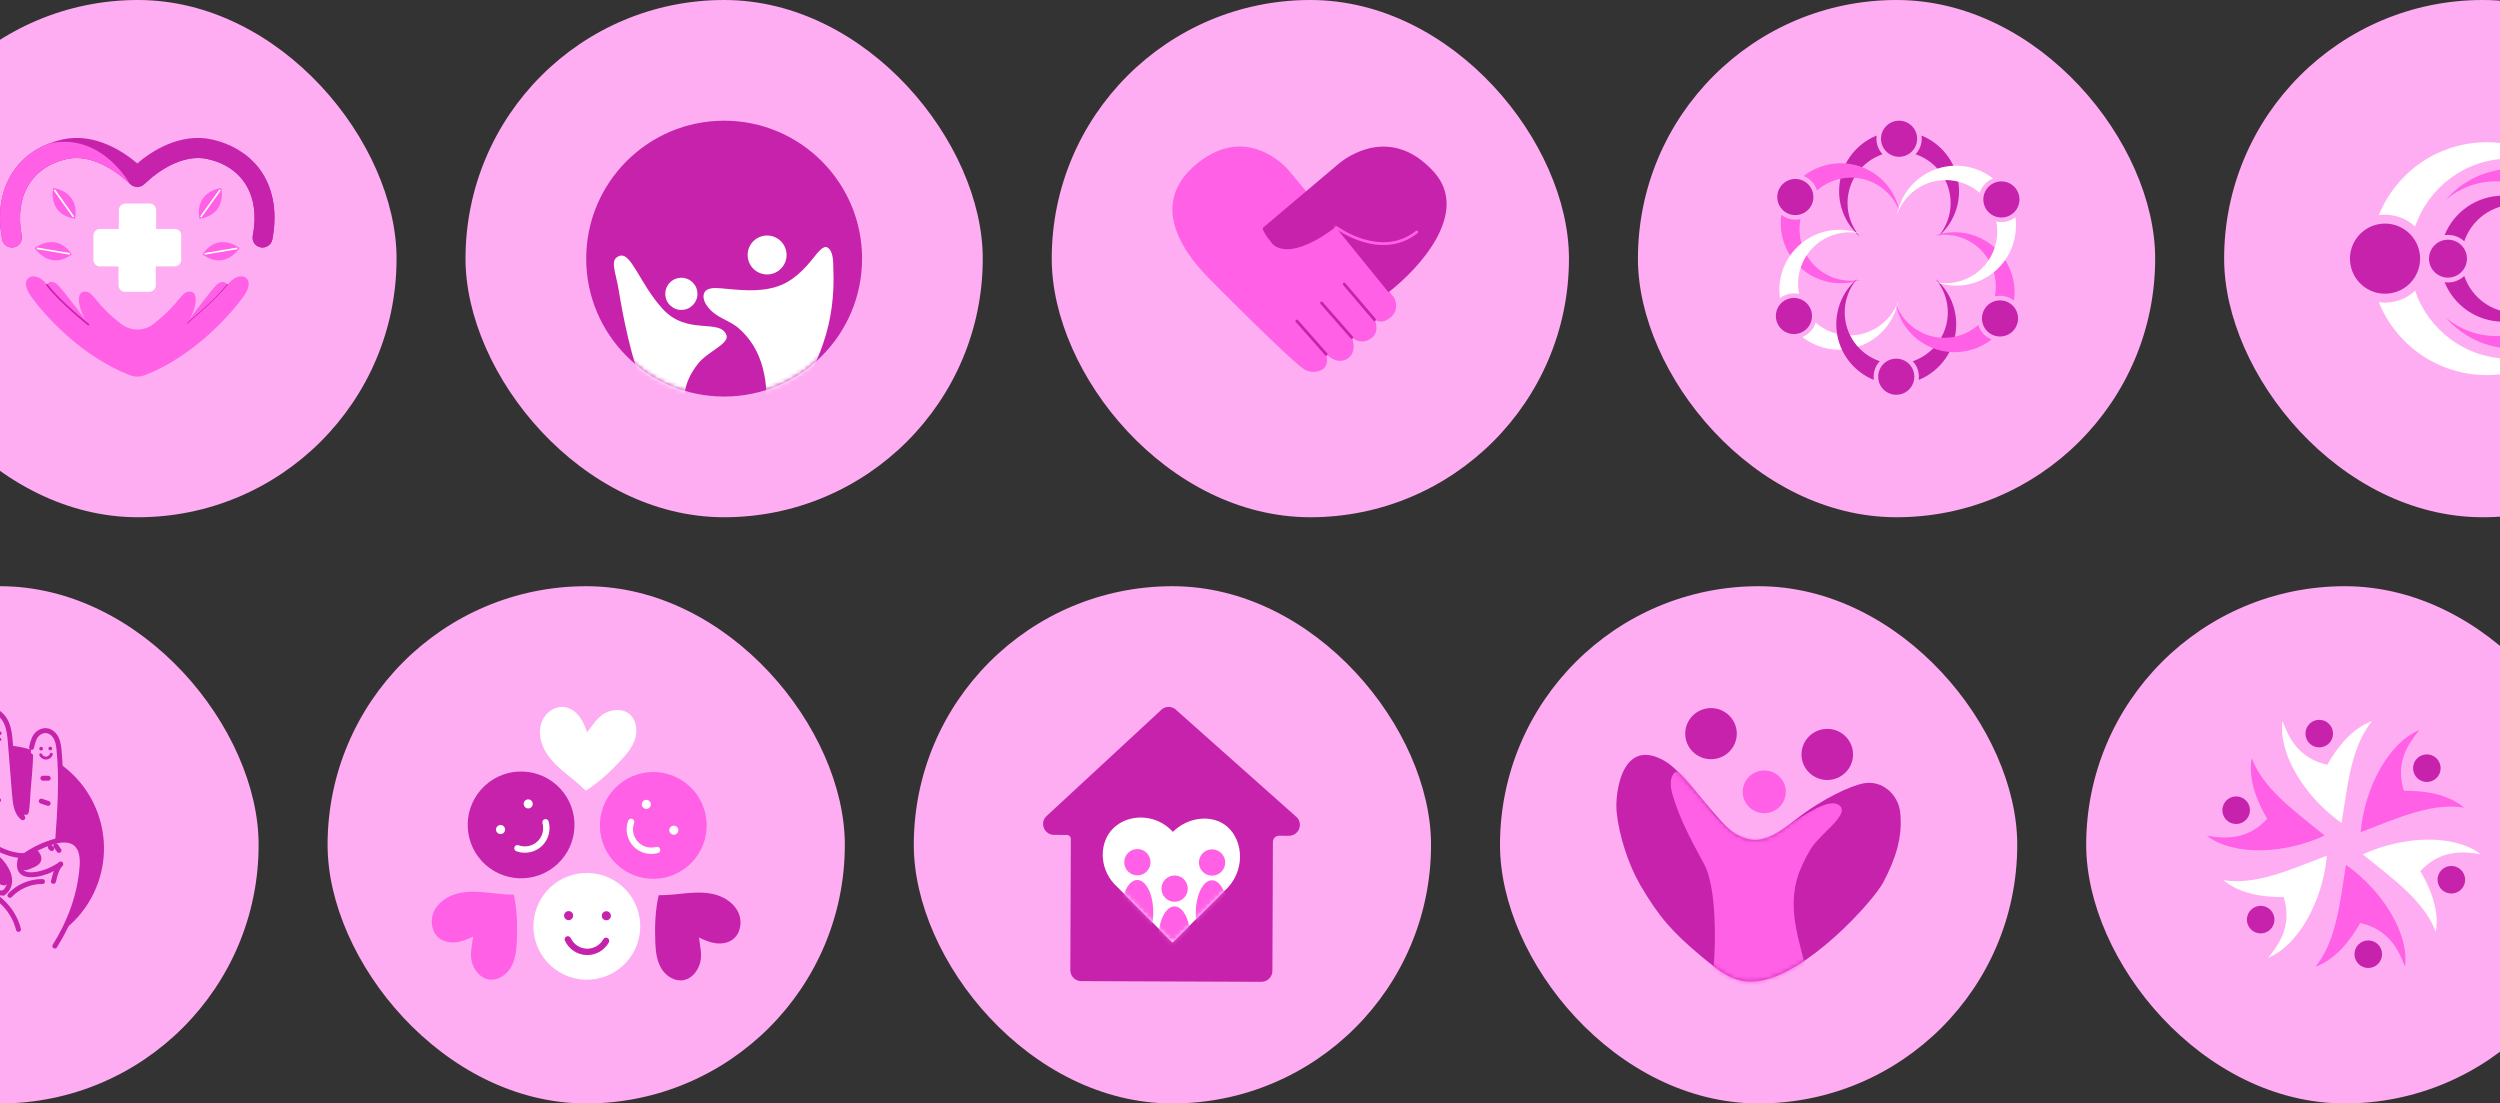 <svg width="580" height="256" viewBox="0 0 580 256" fill="none" xmlns="http://www.w3.org/2000/svg">
<rect x="0" y="0" width="580" height="256" fill="#333333" stroke="none"/>
<rect x="-28" width="120" height="120" rx="60" fill="#FFADF2"/>
<g clip-path="url(#clip0_1606_9)">
<path d="M63.182 55.562C62.95 56.687 61.98 57.424 60.894 57.424C60.739 57.424 60.584 57.424 60.467 57.385C59.187 57.153 58.373 55.911 58.644 54.67C60.429 45.555 56.433 38.767 48.21 36.905C40.724 35.237 33.626 42.607 33.549 42.685C33.122 43.15 32.501 43.422 31.842 43.422C31.221 43.422 30.601 43.15 30.135 42.685C30.058 42.607 22.959 35.237 15.473 36.905C7.289 38.767 3.294 45.555 5.04 54.67C5.272 55.911 4.458 57.153 3.216 57.385C1.975 57.618 0.734 56.803 0.501 55.562C-0.624 49.744 0.152 44.469 2.751 40.28C4.768 37.06 7.755 34.656 11.478 33.259C12.409 32.91 13.418 32.6 14.465 32.367C22.067 30.66 28.817 35.315 31.842 37.914C34.867 35.315 41.617 30.66 49.219 32.367C52.128 33.026 54.688 34.19 56.821 35.819C58.45 37.06 59.847 38.534 60.933 40.28C63.532 44.43 64.307 49.705 63.182 55.562Z" fill="#C622AC"/>
<path d="M44.138 73.792C44.138 73.792 48.676 67.741 50.111 66.229C50.111 66.229 51.701 64.483 52.749 66.073L51.197 70.224L44.952 76.507L41.772 76.74L44.138 73.792Z" fill="#FF60E6"/>
<path fill-rule="evenodd" clip-rule="evenodd" d="M52.903 65.918C52.989 65.982 53.007 66.103 52.943 66.189C51.476 68.165 49.058 70.485 47.016 72.303C45.993 73.215 45.062 74.003 44.386 74.563C44.048 74.843 43.774 75.067 43.584 75.22C43.489 75.297 43.415 75.356 43.365 75.396L43.308 75.442L43.289 75.457C43.289 75.457 43.288 75.457 43.168 75.305C43.048 75.153 43.048 75.153 43.048 75.153L43.067 75.138L43.123 75.093C43.172 75.054 43.246 74.995 43.34 74.919C43.529 74.766 43.801 74.544 44.138 74.265C44.811 73.706 45.739 72.921 46.758 72.014C48.798 70.196 51.19 67.9 52.632 65.958C52.696 65.872 52.817 65.854 52.903 65.918ZM43.016 75.426C42.95 75.342 42.964 75.22 43.048 75.153L43.168 75.305L43.288 75.457C43.204 75.524 43.082 75.51 43.016 75.426Z" fill="#C622AC"/>
<path d="M19.507 73.792C19.507 73.792 14.969 67.741 13.534 66.229C13.534 66.229 11.944 64.483 10.896 66.073L12.448 70.224L18.732 76.546L21.912 76.779L19.507 73.792Z" fill="#FF60E6"/>
<path d="M52.787 66.074C49.995 69.759 43.168 75.305 43.168 75.305C45.185 72.784 46.736 67.393 43.789 67.664C41.927 67.819 41.655 70.457 35.76 75.034C35.721 75.073 35.682 75.073 35.682 75.111C33.432 76.896 30.29 76.896 28.041 75.111C28.002 75.073 27.963 75.073 27.963 75.034C22.067 70.496 21.796 67.819 19.934 67.664C16.986 67.393 18.538 72.784 20.555 75.305C20.555 75.305 13.728 69.72 10.935 66.074C8.143 62.389 3.992 64.251 7.173 68.711C10.198 72.978 18.732 82.636 30.174 87.058C31.26 87.485 32.462 87.485 33.549 87.058C44.991 82.636 53.524 72.939 56.55 68.711C59.73 64.251 55.58 62.389 52.787 66.074Z" fill="#FF60E6"/>
<path fill-rule="evenodd" clip-rule="evenodd" d="M10.781 65.918C10.867 65.854 10.988 65.872 11.052 65.958C12.494 67.9 14.886 70.196 16.926 72.014C17.945 72.921 18.872 73.706 19.546 74.265C19.882 74.544 20.155 74.766 20.344 74.919C20.438 74.995 20.511 75.054 20.561 75.093L20.617 75.138L20.636 75.153C20.636 75.153 20.636 75.153 20.516 75.305C20.395 75.457 20.395 75.457 20.395 75.457L20.376 75.442L20.319 75.396C20.269 75.356 20.195 75.297 20.1 75.22C19.91 75.067 19.636 74.843 19.298 74.563C18.622 74.003 17.691 73.215 16.668 72.303C14.626 70.485 12.208 68.165 10.741 66.189C10.677 66.103 10.695 65.982 10.781 65.918ZM20.668 75.426C20.601 75.51 20.479 75.524 20.395 75.457L20.516 75.305L20.636 75.153C20.72 75.22 20.734 75.342 20.668 75.426Z" fill="#C622AC"/>
<path d="M41.306 53.312C41.073 53.196 40.841 53.118 40.608 53.118H36.225V48.735C36.225 47.882 35.527 47.223 34.712 47.223H29.088C28.235 47.223 27.575 47.921 27.575 48.735V53.118H23.192C22.339 53.118 21.68 53.817 21.68 54.67V60.294C21.68 61.148 22.378 61.807 23.192 61.807H27.498V66.19C27.498 67.043 28.196 67.703 29.01 67.703H34.635C35.488 67.703 36.147 67.004 36.147 66.19V61.807H40.53C41.384 61.807 42.043 61.109 42.043 60.294V54.67C42.121 54.088 41.81 53.584 41.306 53.312Z" fill="white"/>
<path d="M63.182 55.562C62.95 56.687 61.98 57.424 60.894 57.424C60.739 57.424 60.584 57.424 60.467 57.385C59.187 57.153 58.373 55.911 58.644 54.67C60.429 45.555 56.433 38.767 48.21 36.905C40.724 35.237 33.626 42.607 33.549 42.685C33.549 42.685 41.966 29.807 56.821 35.819C58.45 37.06 59.847 38.534 60.933 40.28C63.532 44.43 64.307 49.705 63.182 55.562Z" fill="#C622AC"/>
<path d="M30.135 42.685C30.058 42.607 22.959 35.238 15.473 36.906C7.289 38.767 3.294 45.555 5.04 54.67C5.272 55.911 4.458 57.153 3.216 57.386C1.975 57.618 0.734 56.804 0.501 55.562C-0.624 49.744 0.152 44.469 2.751 40.28C4.768 37.061 7.755 34.656 11.478 33.259C23.658 30.661 30.135 42.685 30.135 42.685Z" fill="#FF60E6"/>
<path d="M12.332 43.616C12.332 43.616 18.538 44.275 17.413 50.753C10.896 49.705 12.332 43.616 12.332 43.616Z" fill="#FF60E6"/>
<path fill-rule="evenodd" clip-rule="evenodd" d="M12.761 43.93L17.222 50.214L16.906 50.438L12.445 44.155L12.761 43.93Z" fill="white"/>
<path d="M51.352 43.616C51.352 43.616 45.146 44.275 46.271 50.753C52.787 49.705 51.352 43.616 51.352 43.616Z" fill="#FF60E6"/>
<path fill-rule="evenodd" clip-rule="evenodd" d="M51.238 44.155L46.739 50.439L46.424 50.213L50.923 43.929L51.238 44.155Z" fill="white"/>
<path d="M55.58 57.54C55.58 57.54 50.693 53.623 46.969 59.014C52.283 62.854 55.58 57.54 55.58 57.54Z" fill="#FF60E6"/>
<path fill-rule="evenodd" clip-rule="evenodd" d="M55.108 57.809L47.506 59.089L47.441 58.707L55.044 57.427L55.108 57.809Z" fill="white"/>
<path d="M8.065 57.54C8.065 57.54 12.952 53.623 16.676 59.014C11.401 62.854 8.065 57.54 8.065 57.54Z" fill="#FF60E6"/>
<path fill-rule="evenodd" clip-rule="evenodd" d="M8.601 57.427L16.242 58.707L16.178 59.089L8.537 57.809L8.601 57.427Z" fill="white"/>
</g>
<rect x="108" width="120" height="120" rx="60" fill="#FFADF2"/>
<g clip-path="url(#clip1_1606_9)">
<path fill-rule="evenodd" clip-rule="evenodd" d="M168 28C185.661 28 200 42.339 200 60C200 77.662 185.661 92 168 92C150.338 92 136 77.661 136 60C136 42.339 150.338 28 168 28Z" fill="#C622AC"/>
<mask id="mask0_1606_9" style="mask-type:luminance" maskUnits="userSpaceOnUse" x="136" y="28" width="64" height="64">
<path d="M168 28C185.661 28 200 42.339 200 60C200 77.662 185.661 92 168 92C150.338 92 136 77.661 136 60C136 42.339 150.338 28 168 28Z" fill="white"/>
</mask>
<g mask="url(#mask0_1606_9)">
<path fill-rule="evenodd" clip-rule="evenodd" d="M177.969 54.637C180.461 54.637 182.486 56.661 182.486 59.154C182.486 61.647 180.461 63.672 177.969 63.672C175.475 63.672 173.451 61.647 173.451 59.154C173.451 56.661 175.475 54.637 177.969 54.637Z" fill="white"/>
</g>
<mask id="mask1_1606_9" style="mask-type:luminance" maskUnits="userSpaceOnUse" x="136" y="28" width="64" height="64">
<path d="M168 28C185.661 28 200 42.339 200 60C200 77.662 185.661 92 168 92C150.338 92 136 77.661 136 60C136 42.339 150.338 28 168 28Z" fill="white"/>
</mask>
<g mask="url(#mask1_1606_9)">
<path fill-rule="evenodd" clip-rule="evenodd" d="M158.077 64.441C160.137 64.441 161.809 66.114 161.809 68.174C161.809 70.234 160.137 71.906 158.077 71.906C156.017 71.906 154.344 70.234 154.344 68.174C154.344 66.114 156.017 64.441 158.077 64.441Z" fill="white"/>
</g>
<mask id="mask2_1606_9" style="mask-type:luminance" maskUnits="userSpaceOnUse" x="136" y="28" width="64" height="64">
<path d="M168 28C185.661 28 200 42.339 200 60C200 77.662 185.661 92 168 92C150.338 92 136 77.661 136 60C136 42.339 150.338 28 168 28Z" fill="white"/>
</mask>
<g mask="url(#mask2_1606_9)">
</g>
<mask id="mask3_1606_9" style="mask-type:luminance" maskUnits="userSpaceOnUse" x="136" y="28" width="64" height="64">
<path d="M168 28C185.661 28 200 42.339 200 60C200 77.662 185.661 92 168 92C150.338 92 136 77.661 136 60C136 42.339 150.338 28 168 28Z" fill="white"/>
</mask>
<g mask="url(#mask3_1606_9)">
<path fill-rule="evenodd" clip-rule="evenodd" d="M149.886 90.75C146.641 85.182 144.172 71.296 143.599 67.645C142.863 62.962 141.264 60.184 143.765 59.36C146.447 58.475 148.435 65.839 153.732 71.659C159.434 77.925 167.03 73.794 168.528 77.734C169.298 79.758 164.079 81.586 161.897 84.43C158.351 89.053 158.667 92.018 158.85 96.353" fill="white"/>
<path fill-rule="evenodd" clip-rule="evenodd" d="M178.092 97.087C177.562 94.738 177.913 92.131 177.713 89.741C177.395 85.943 176.242 81.966 173.916 78.897C172.872 77.518 171.644 76.194 170.17 75.272C168.668 74.333 166.982 73.711 165.587 72.601C164.459 71.704 162.997 70.028 163.238 68.443C163.52 66.58 165.942 66.774 167.291 66.893C171.556 67.269 175.844 67.827 180.034 66.559C183.915 65.385 186.66 62.458 189.084 59.376C189.494 58.855 190.968 56.871 191.924 57.389C193.476 58.228 193.285 61.187 193.341 62.62C193.573 68.436 192.892 74.13 190.985 79.653C189.527 83.879 187.569 88.439 184.436 91.706" fill="white"/>
</g>
</g>
<rect x="244" width="120" height="120" rx="60" fill="#FFADF2"/>
<g clip-path="url(#clip2_1606_9)">
<path d="M278.991 36.992C290.29 29.012 298.981 39.52 298.981 39.52L323.396 68.992C323.396 68.992 324.937 71.56 322.724 73.535C320.472 75.55 318.932 74.128 318.932 74.128C318.932 74.128 320.354 77.209 317.865 78.671C315.376 80.133 313.638 78.237 313.638 78.237C313.638 78.237 315.06 81.634 312.611 83.214C310.161 84.795 307.672 82.148 307.672 82.148C307.672 82.148 308.66 84.992 306.369 85.94C304.077 86.888 302.379 85.545 302.379 85.545C298.665 82.938 281.124 65.239 281.124 65.239C271.169 55.402 267.811 44.933 278.991 36.992Z" fill="#FF60E6"/>
<path d="M293.016 52.834L310.398 38.138C310.398 38.138 321.776 27.748 332.719 39.955C341.095 49.358 329.322 62.236 322.132 67.807L309.845 52.676C309.845 52.676 300.403 60.419 295.544 56.903C295.07 56.548 292.542 53.269 293.016 52.834Z" fill="#C622AC"/>
<path fill-rule="evenodd" clip-rule="evenodd" d="M311.647 65.661C311.785 65.543 311.992 65.56 312.11 65.698L319.142 73.955C319.259 74.093 319.243 74.3 319.105 74.417C318.967 74.535 318.76 74.518 318.642 74.38L311.61 66.123C311.493 65.985 311.509 65.778 311.647 65.661Z" fill="#C622AC"/>
<path fill-rule="evenodd" clip-rule="evenodd" d="M306.389 70.049C306.526 69.93 306.733 69.943 306.852 70.08L313.845 78.06C313.965 78.196 313.951 78.403 313.815 78.523C313.678 78.642 313.471 78.629 313.352 78.492L306.359 70.512C306.24 70.376 306.253 70.168 306.389 70.049Z" fill="#C622AC"/>
<path fill-rule="evenodd" clip-rule="evenodd" d="M300.66 74.237C300.796 74.118 301.004 74.13 301.123 74.266L307.918 81.97C308.038 82.106 308.025 82.313 307.889 82.433C307.754 82.553 307.546 82.54 307.426 82.404L300.631 74.7C300.511 74.564 300.524 74.357 300.66 74.237Z" fill="#C622AC"/>
<path fill-rule="evenodd" clip-rule="evenodd" d="M310.082 52.413C309.937 52.305 309.731 52.334 309.622 52.479L310.082 52.413ZM309.885 52.676C309.688 52.938 309.688 52.938 309.688 52.938L309.689 52.939L309.691 52.94L309.697 52.945L309.721 52.963C309.743 52.978 309.774 53.001 309.814 53.03C309.895 53.087 310.014 53.17 310.167 53.272C310.475 53.477 310.921 53.76 311.483 54.079C312.606 54.716 314.194 55.497 316.05 56.066C319.761 57.204 324.589 57.51 328.894 54.078C329.036 53.965 329.059 53.759 328.946 53.617C328.833 53.475 328.627 53.452 328.485 53.565C324.415 56.81 319.841 56.542 316.243 55.439C314.445 54.887 312.901 54.129 311.807 53.508C311.26 53.198 310.827 52.923 310.531 52.726C310.383 52.627 310.27 52.548 310.194 52.494C310.156 52.468 310.127 52.447 310.108 52.433L310.088 52.418L310.083 52.414L310.082 52.413M309.885 52.676L309.688 52.938C309.543 52.83 309.514 52.624 309.622 52.479" fill="#FF60E6"/>
</g>
<rect x="380" width="120" height="120" rx="60" fill="#FFADF2"/>
<g clip-path="url(#clip3_1606_9)">
<path fill-rule="evenodd" clip-rule="evenodd" d="M426.672 44.353C426.672 48.554 428.534 52.32 431.478 54.871C429.7 52.783 428.625 50.077 428.625 47.119C428.625 41.853 432.029 37.382 436.756 35.786C435.873 34.846 435.332 33.582 435.332 32.19C435.332 31.937 435.35 31.689 435.384 31.446C430.277 33.506 426.672 38.508 426.672 44.353ZM444.414 35.786C449.141 37.382 452.545 41.853 452.545 47.119C452.545 50.077 451.471 52.783 449.692 54.871C452.636 52.32 454.498 48.554 454.498 44.353C454.498 38.509 450.893 33.506 445.786 31.446C445.82 31.689 445.839 31.938 445.839 32.191C445.837 33.581 445.297 34.846 444.414 35.786Z" fill="#C622AC"/>
<path fill-rule="evenodd" clip-rule="evenodd" d="M436.395 32.19C436.395 34.504 438.271 36.38 440.585 36.38C442.898 36.38 444.774 34.504 444.774 32.19C444.774 29.876 442.898 28 440.585 28C438.271 28 436.395 29.876 436.395 32.19Z" fill="#C622AC"/>
<path fill-rule="evenodd" clip-rule="evenodd" d="M420.094 63.839C423.732 65.94 427.924 66.21 431.606 64.936C428.908 65.433 426.027 65.01 423.466 63.531C418.906 60.898 416.735 55.714 417.716 50.823C416.461 51.118 415.095 50.954 413.891 50.258C413.671 50.132 413.466 49.992 413.273 49.84C412.502 55.294 415.032 60.917 420.094 63.839ZM421.545 44.191C425.291 40.895 430.865 40.183 435.425 42.816C437.987 44.295 439.793 46.578 440.713 49.162C439.975 45.338 437.644 41.842 434.007 39.741C428.945 36.819 422.81 37.44 418.473 40.833C418.7 40.925 418.924 41.033 419.143 41.16C420.348 41.855 421.172 42.956 421.545 44.191Z" fill="#FF60E6"/>
<path fill-rule="evenodd" clip-rule="evenodd" d="M414.422 49.338C416.426 50.495 418.988 49.808 420.145 47.804C421.302 45.8 420.615 43.237 418.611 42.081C416.607 40.924 414.045 41.61 412.888 43.614C411.731 45.618 412.418 48.181 414.422 49.338Z" fill="#C622AC"/>
<path fill-rule="evenodd" clip-rule="evenodd" d="M433.68 79.28C437.318 77.179 439.649 73.684 440.386 69.859C439.467 72.444 437.661 74.727 435.1 76.206C430.539 78.839 424.965 78.127 421.219 74.831C420.846 76.065 420.021 77.166 418.816 77.862C418.598 77.988 418.373 78.097 418.146 78.188C422.484 81.581 428.619 82.202 433.68 79.28ZM417.39 68.199C416.409 63.307 418.579 58.124 423.14 55.491C425.701 54.012 428.582 53.589 431.28 54.085C427.599 52.812 423.406 53.082 419.768 55.183C414.706 58.105 412.177 63.728 412.946 69.181C413.139 69.03 413.345 68.89 413.564 68.764C414.769 68.068 416.134 67.904 417.39 68.199Z" fill="white"/>
<path fill-rule="evenodd" clip-rule="evenodd" d="M418.285 76.942C420.29 75.784 420.976 73.222 419.819 71.218C418.662 69.214 416.1 68.527 414.096 69.684C412.092 70.841 411.405 73.404 412.562 75.408C413.719 77.412 416.281 78.098 418.285 76.942Z" fill="#C622AC"/>
<path fill-rule="evenodd" clip-rule="evenodd" d="M453.845 75.234C453.845 71.033 451.983 67.267 449.039 64.716C450.818 66.803 451.892 69.51 451.892 72.468C451.892 77.734 448.488 82.205 443.761 83.801C444.644 84.741 445.185 86.006 445.185 87.397C445.185 87.65 445.167 87.898 445.132 88.141C450.24 86.081 453.845 81.078 453.845 75.234ZM436.104 83.801C431.377 82.204 427.973 77.733 427.973 72.467C427.973 69.509 429.047 66.803 430.826 64.715C427.882 67.266 426.02 71.032 426.02 75.233C426.02 81.078 429.625 86.081 434.732 88.14C434.698 87.897 434.68 87.649 434.68 87.396C434.68 86.006 435.221 84.741 436.104 83.801Z" fill="#C622AC"/>
<path fill-rule="evenodd" clip-rule="evenodd" d="M444.122 87.397C444.122 85.083 442.247 83.207 439.933 83.207C437.619 83.207 435.743 85.083 435.743 87.397C435.743 89.711 437.619 91.587 439.933 91.587C442.247 91.587 444.122 89.711 444.122 87.397Z" fill="#C622AC"/>
<path fill-rule="evenodd" clip-rule="evenodd" d="M460.423 55.748C456.786 53.647 452.593 53.377 448.912 54.65C451.609 54.154 454.49 54.577 457.052 56.056C461.612 58.688 463.782 63.872 462.801 68.764C464.057 68.469 465.423 68.633 466.627 69.329C466.846 69.455 467.052 69.594 467.245 69.746C468.015 64.293 465.485 58.67 460.423 55.748ZM458.973 75.395C455.226 78.691 449.652 79.403 445.092 76.77C442.531 75.291 440.724 73.008 439.805 70.424C440.542 74.248 442.873 77.744 446.511 79.845C451.572 82.767 457.708 82.146 462.045 78.753C461.817 78.661 461.593 78.553 461.375 78.426C460.17 77.731 459.345 76.63 458.973 75.395Z" fill="#FF60E6"/>
<path fill-rule="evenodd" clip-rule="evenodd" d="M466.096 70.249C464.092 69.092 461.529 69.778 460.372 71.782C459.216 73.786 459.902 76.349 461.906 77.506C463.91 78.663 466.473 77.977 467.63 75.972C468.787 73.968 468.1 71.406 466.096 70.249Z" fill="#C622AC"/>
<path fill-rule="evenodd" clip-rule="evenodd" d="M446.837 40.307C443.199 42.408 440.868 45.903 440.131 49.727C441.05 47.143 442.857 44.86 445.418 43.381C449.978 40.748 455.552 41.46 459.299 44.756C459.671 43.522 460.496 42.421 461.7 41.725C461.919 41.599 462.143 41.49 462.371 41.399C458.034 38.005 451.899 37.384 446.837 40.307ZM463.127 51.388C464.108 56.28 461.938 61.463 457.377 64.096C454.816 65.575 451.935 65.998 449.238 65.501C452.919 66.775 457.111 66.505 460.749 64.404C465.811 61.482 468.341 55.858 467.571 50.405C467.378 50.557 467.172 50.697 466.953 50.823C465.748 51.519 464.383 51.683 463.127 51.388Z" fill="white"/>
<path fill-rule="evenodd" clip-rule="evenodd" d="M462.232 42.645C460.228 43.802 459.542 46.365 460.698 48.369C461.855 50.373 464.418 51.059 466.422 49.902C468.426 48.745 469.113 46.182 467.956 44.178C466.799 42.175 464.236 41.488 462.232 42.645Z" fill="#C622AC"/>
</g>
<rect x="516" width="120" height="120" rx="60" fill="#FFADF2"/>
<g clip-path="url(#clip4_1606_9)">
<path fill-rule="evenodd" clip-rule="evenodd" d="M576.941 33C585.097 33 592.408 36.615 597.361 42.329C593.307 38.876 588.053 36.791 582.312 36.791C572.088 36.791 563.408 43.398 560.308 52.576C558.484 50.862 556.028 49.811 553.328 49.811C552.838 49.811 552.355 49.846 551.883 49.913C555.882 39.998 565.594 33 576.941 33ZM560.308 67.443C563.408 76.621 572.088 83.229 582.312 83.229C588.053 83.229 593.307 81.143 597.361 77.69C592.408 83.405 585.097 87.02 576.941 87.02C565.594 87.02 555.882 80.021 551.883 70.106C552.355 70.173 552.837 70.208 553.328 70.208C556.028 70.208 558.484 69.157 560.308 67.443Z" fill="white"/>
<path d="M554.624 68.039C559.059 67.323 562.074 63.147 561.358 58.712C560.641 54.276 556.466 51.262 552.03 51.978C547.595 52.694 544.581 56.87 545.297 61.305C546.013 65.74 550.189 68.755 554.624 68.039Z" fill="#C622AC"/>
<path fill-rule="evenodd" clip-rule="evenodd" d="M583.213 39.133C576.909 39.133 571.258 41.927 567.43 46.344C570.563 43.675 574.624 42.063 579.062 42.063C586.964 42.063 593.673 47.17 596.069 54.264C597.479 52.94 599.377 52.127 601.464 52.127C601.843 52.127 602.216 52.155 602.581 52.206C599.49 44.542 591.983 39.133 583.213 39.133ZM596.069 65.755C593.673 72.849 586.964 77.956 579.062 77.956C574.624 77.956 570.563 76.345 567.43 73.675C571.258 78.093 576.909 80.887 583.213 80.887C591.983 80.887 599.49 75.478 602.581 67.814C602.216 67.865 601.843 67.893 601.464 67.893C599.377 67.892 597.479 67.08 596.069 65.755Z" fill="#FF60E6"/>
<path fill-rule="evenodd" clip-rule="evenodd" d="M580.708 45.394C585.122 45.394 589.078 47.35 591.758 50.442C589.564 48.574 586.722 47.446 583.614 47.446C578.082 47.446 573.385 51.021 571.707 55.988C570.72 55.06 569.391 54.492 567.93 54.492C567.665 54.492 567.404 54.511 567.149 54.547C569.312 49.181 574.568 45.394 580.708 45.394ZM571.707 64.032C573.385 68.998 578.082 72.574 583.614 72.574C586.721 72.574 589.564 71.446 591.758 69.577C589.078 72.669 585.122 74.625 580.708 74.625C574.568 74.625 569.312 70.838 567.149 65.473C567.404 65.509 567.665 65.528 567.93 65.528C569.391 65.528 570.72 64.96 571.707 64.032Z" fill="#C622AC"/>
<path fill-rule="evenodd" clip-rule="evenodd" d="M567.93 64.412C570.354 64.412 572.332 62.434 572.332 60.01C572.332 57.585 570.354 55.608 567.93 55.608C565.505 55.608 563.528 57.585 563.528 60.01C563.528 62.434 565.505 64.412 567.93 64.412Z" fill="#C622AC"/>
</g>
<rect x="-60" y="136" width="120" height="120" rx="60" fill="#FFADF2"/>
<g clip-path="url(#clip5_1606_9)">
<path d="M22.369 205.809C27.332 193.554 21.421 179.595 9.165 174.631C-3.09 169.668 -17.049 175.579 -22.013 187.835C-26.976 200.09 -21.065 214.049 -8.809 219.013C3.446 223.976 17.405 218.065 22.369 205.809Z" fill="#C622AC"/>
<path d="M17.244 206.641C17.199 204.502 16.315 202.269 14.512 201.116C14.033 200.809 13.507 200.592 12.958 200.455C13.13 199.863 13.268 199.267 13.352 198.67C13.637 196.624 13.55 194.474 13.63 192.413C13.733 189.771 13.822 187.128 13.88 184.484C13.945 181.526 13.972 178.568 13.938 175.609C13.922 174.259 13.883 172.861 13.299 171.644C12.715 170.427 11.432 169.438 10.097 169.632C9.02 169.788 8.162 170.671 7.729 171.669C7.297 172.668 7.216 173.777 7.14 174.862C6.916 178.092 6.691 181.321 6.467 184.551C6.34 186.375 6.196 188.261 5.34 189.877C4.638 189.602 4.214 188.692 4.106 187.945C3.109 181.044 2.355 174.207 1.61 167.996C1.501 167.085 1.021 166.229 0.401 165.553C-0.219 164.877 -1.145 164.432 -2.053 164.569C-3.842 164.84 -4.132 167.344 -4.415 168.773C-4.834 170.898 -4.167 183.754 -5.002 188.098C-5.111 188.665 -5.485 189.01 -6.055 189.104C-7.148 189.284 -9.783 180.967 -11.347 177.049C-11.848 175.795 -12.369 174.492 -13.358 173.571C-13.788 173.172 -14.341 172.846 -14.926 172.886C-16.079 172.965 -16.626 174.321 -16.808 175.461C-17.35 178.847 -13.691 194.349 -12.811 199.663C-12.97 199.696 -13.128 199.734 -13.285 199.779C-14.393 200.094 -15.452 200.726 -16.06 201.705C-17.014 203.244 -16.669 205.235 -16.138 206.966C-14.649 211.81 -11.97 216.191 -9.248 220.466C-8.749 221.25 -8.235 222.047 -7.511 222.629C-6.76 223.232 -5.831 223.566 -4.907 223.838C-2.313 224.6 0.4 224.953 3.103 224.88C4.332 224.847 5.57 224.724 6.743 224.355C9.166 223.593 11.173 221.816 12.626 219.735C14.08 217.653 15.034 215.268 15.892 212.878C16.616 210.864 17.288 208.78 17.244 206.641Z" fill="#FFADF2"/>
<path d="M-4.151 196.52C-5.633 195.578 -7.135 194.657 -8.728 193.916C-9.513 193.55 -10.338 193.225 -11.203 193.184C-11.559 193.167 -11.947 193.212 -12.212 193.451C-12.469 193.683 -12.556 194.046 -12.602 194.389C-12.91 196.698 -11.944 199.04 -10.452 200.828C-8.96 202.617 -6.983 203.929 -4.98 205.118C-3.998 205.701 -2.991 206.266 -1.896 206.593C-0.801 206.92 0.401 206.995 1.473 206.6C1.846 206.462 2.203 206.268 2.497 206C2.837 205.688 3.087 205.281 3.221 204.839C3.796 202.945 1.982 201.279 0.735 200.116C-0.746 198.732 -2.445 197.605 -4.151 196.52Z" fill="#FFADF2"/>
<path d="M19.084 200.875C19.121 199.503 19.035 198.087 18.452 196.844C17.869 195.601 16.696 194.559 15.326 194.469C13.725 194.364 12.312 195.536 11.378 196.841C9.186 199.904 8.685 203.937 9.297 207.653C9.47 208.707 9.733 209.763 10.259 210.692C10.786 211.622 11.604 212.42 12.62 212.748C13.554 213.049 14.563 212.894 15.41 212.425C16.114 212.035 16.367 211.548 16.703 210.835C17.641 208.845 18.316 206.732 18.703 204.565C18.922 203.347 19.05 202.113 19.084 200.875Z" fill="#FFADF2"/>
<path d="M11.024 202.649C10.619 202.842 10.203 203.028 9.76 203.103C9.372 203.17 8.974 203.15 8.584 203.1C7.938 203.018 7.293 202.852 6.735 202.516C6.177 202.18 5.712 201.659 5.535 201.033C5.355 200.394 5.488 199.694 5.8 199.108C6.112 198.523 6.59 198.04 7.111 197.629C8.656 196.407 10.574 195.77 12.462 195.207C13.259 194.97 14.08 194.739 14.909 194.802C15.464 194.845 16.062 195.066 16.31 195.563C16.546 196.035 16.398 196.602 16.204 197.092C15.188 199.661 13.509 201.464 11.024 202.649Z" fill="#FFADF2"/>
<path d="M9.971 173.691C9.97 173.93 9.776 174.123 9.537 174.122C9.299 174.121 9.106 173.927 9.107 173.688C9.108 173.45 9.302 173.257 9.541 173.257C9.779 173.258 9.972 173.452 9.971 173.691Z" fill="#C622AC"/>
<path d="M0.368 170.128C0.367 170.366 0.172 170.559 -0.066 170.558C-0.305 170.557 -0.498 170.364 -0.497 170.125C-0.496 169.886 -0.302 169.693 -0.063 169.694C0.176 169.695 0.369 169.889 0.368 170.128Z" fill="#C622AC"/>
<path d="M12.094 173.66C12.093 173.899 11.899 174.091 11.66 174.091C11.422 174.09 11.229 173.896 11.23 173.657C11.231 173.418 11.425 173.226 11.664 173.226C11.902 173.227 12.095 173.422 12.094 173.66Z" fill="#C622AC"/>
<path d="M-2.117 171.426C-1.643 172.062 -0.572 172.116 -0.036 171.531" stroke="#C622AC" stroke-width="0.687" stroke-miterlimit="10" stroke-linecap="round" stroke-linejoin="round"/>
<path d="M9.444 175.115C9.666 175.594 10.195 175.912 10.722 175.884C11.249 175.856 11.742 175.484 11.912 174.984" stroke="#C622AC" stroke-width="0.687" stroke-miterlimit="10" stroke-linecap="round" stroke-linejoin="round"/>
<path d="M-1.563 199.703C-2.235 200.185 -2.966 200.765 -3.021 201.562C-3.066 202.209 -2.646 202.803 -2.21 203.313C-1.381 204.283 0.462 205.769 1.297 205.353C1.634 205.185 1.8 204.849 1.826 204.494C1.912 203.321 1.47 202.17 0.792 201.189C0.448 200.691 0.028 200.266 -0.385 199.82C-0.777 199.396 -1.037 199.327 -1.563 199.703Z" fill="#C622AC"/>
<path d="M4.54 201.078C5.303 202.461 6.741 201.697 7.675 201.298C8.435 200.973 9.244 200.528 9.51 199.745C9.668 199.283 9.602 198.763 9.401 198.317C9.205 197.884 8.831 197.338 8.417 197.084C8.041 196.854 7.576 197.204 7.222 197.388C6.365 197.836 5.564 198.423 4.954 199.179C4.623 199.59 3.911 199.939 4.54 201.078Z" fill="#C622AC"/>
<path d="M-4.189 213.98C-3.207 208.871 -7.151 203.742 -7.151 203.742C-7.151 203.742 -2.777 207.406 0.763 207.152" stroke="#C622AC" stroke-width="1.145" stroke-miterlimit="10" stroke-linecap="round" stroke-linejoin="round"/>
<path d="M0.726 207.185C1.647 206.648 2.178 205.577 2.233 204.512C2.288 203.448 1.917 202.396 1.366 201.483C0.816 200.57 0.316 199.908 -0.485 199.204C-2.995 197.001 -5.915 195.267 -9.05 194.116C-9.824 193.832 -10.626 193.581 -11.45 193.59C-12.273 193.598 -14.52 193.669 -16.631 199.133" stroke="#C622AC" stroke-width="1.145" stroke-miterlimit="10" stroke-linecap="round" stroke-linejoin="round"/>
<path d="M4.732 199.216C3.221 204.839 9.986 202.643 11.542 201.918C13.098 201.192 14.081 200.475 14.081 200.475" stroke="#C622AC" stroke-width="1.145" stroke-miterlimit="10" stroke-linecap="round" stroke-linejoin="round"/>
<path d="M4.732 199.216C6.922 197.528 9.409 196.226 12.045 195.388C13.874 194.806 16.064 194.512 17.549 195.728C19.031 196.942 19.175 199.134 19.039 201.046C18.574 207.595 16.216 213.938 12.716 219.493" stroke="#C622AC" stroke-width="1.145" stroke-miterlimit="10" stroke-linecap="round" stroke-linejoin="round"/>
<path d="M12.383 204.484C12.438 204.808 12.737 201.887 14.081 200.476" stroke="#C622AC" stroke-width="1.145" stroke-miterlimit="10" stroke-linecap="round" stroke-linejoin="round"/>
<path d="M-2.081 164.712C-0.479 164.91 0.819 166.201 1.481 167.673C2.143 169.146 2.281 170.792 2.411 172.401C2.733 176.412 3.055 180.424 3.378 184.435C3.526 186.268 3.802 188.653 5.3 189.719" stroke="#C622AC" stroke-width="1.145" stroke-miterlimit="10" stroke-linecap="round" stroke-linejoin="round"/>
<path d="M7.324 173.408C7.324 173.408 7.68 171.559 8.283 170.729C8.886 169.898 9.938 169.357 10.949 169.534C11.903 169.701 12.669 170.463 13.085 171.338C13.501 172.212 13.621 173.195 13.713 174.158C14.374 181.086 13.879 188.066 13.384 195.007" stroke="#C622AC" stroke-width="1.145" stroke-miterlimit="10" stroke-linecap="round" stroke-linejoin="round"/>
<path d="M6.071 188.454C6.414 186.934 6.437 184.194 6.598 182.645C6.598 182.645 7.101 177.073 7.107 175.322" stroke="#C622AC" stroke-width="1.145" stroke-miterlimit="10" stroke-linecap="round" stroke-linejoin="round"/>
<path d="M11.67 196.551C11.775 196.658 11.881 196.764 11.987 196.87" stroke="#C622AC" stroke-width="1.145" stroke-miterlimit="10" stroke-linecap="round" stroke-linejoin="round"/>
<path d="M12.945 196.237C13.191 196.592 13.438 196.946 13.684 197.301" stroke="#C622AC" stroke-width="1.145" stroke-miterlimit="10" stroke-linecap="round" stroke-linejoin="round"/>
<path d="M-2.717 207.038C0.725 208.686 3.366 211.923 4.289 215.627" stroke="#C622AC" stroke-width="1.145" stroke-miterlimit="10" stroke-linecap="round" stroke-linejoin="round"/>
<path d="M2.301 207.721C4.223 205.662 7.04 204.469 9.857 204.521" stroke="#C622AC" stroke-width="1.145" stroke-miterlimit="10" stroke-linecap="round" stroke-linejoin="round"/>
<path d="M9.95 180.542C10.364 180.544 10.777 180.545 11.191 180.547" stroke="#C622AC" stroke-width="1.145" stroke-miterlimit="10" stroke-linecap="round" stroke-linejoin="round"/>
<path d="M9.575 185.859C10.106 186.038 10.637 186.218 11.168 186.397" stroke="#C622AC" stroke-width="1.145" stroke-miterlimit="10" stroke-linecap="round" stroke-linejoin="round"/>
<path d="M-1.77 185.637C-1.297 185.639 -0.824 185.641 -0.351 185.643" stroke="#C622AC" stroke-width="1.145" stroke-miterlimit="10" stroke-linecap="round" stroke-linejoin="round"/>
<path d="M-4.656 193.46C-2.958 196.06 1.978 198.65 5.733 198.502" stroke="#C622AC" stroke-width="1.145" stroke-miterlimit="10" stroke-linecap="round" stroke-linejoin="round"/>
</g>
<rect x="76" y="136" width="120" height="120" rx="60" fill="#FFADF2"/>
<g clip-path="url(#clip6_1606_9)">
<path d="M136.875 227.272C143.705 226.869 148.916 221.006 148.514 214.176C148.112 207.346 142.249 202.135 135.418 202.537C128.588 202.939 123.377 208.803 123.779 215.633C124.182 222.463 130.045 227.674 136.875 227.272Z" fill="white"/>
<path d="M132.971 212.427C132.969 213.008 132.495 213.478 131.914 213.476C131.332 213.474 130.863 213.001 130.865 212.419C130.867 211.837 131.341 211.368 131.922 211.37C132.504 211.372 132.974 211.845 132.971 212.427Z" fill="#C622AC"/>
<path d="M141.724 212.461C141.721 213.042 141.248 213.511 140.667 213.51C140.085 213.508 139.616 213.034 139.618 212.452C139.62 211.871 140.093 211.401 140.675 211.403C141.256 211.406 141.726 211.879 141.724 212.461Z" fill="#C622AC"/>
<path d="M129.985 182.963C134.633 187.984 134.332 195.822 129.311 200.47C124.29 205.118 116.452 204.816 111.804 199.796C107.156 194.775 107.457 186.937 112.478 182.289C117.499 177.641 125.337 177.943 129.985 182.963Z" fill="#C622AC"/>
<path d="M116.899 191.738C117.294 192.165 117.269 192.831 116.842 193.226C116.415 193.621 115.749 193.595 115.354 193.169C114.959 192.742 114.984 192.076 115.411 191.681C115.838 191.285 116.504 191.311 116.899 191.738Z" fill="white"/>
<path d="M123.322 185.791C123.716 186.218 123.691 186.884 123.264 187.279C122.837 187.674 122.171 187.649 121.776 187.222C121.381 186.796 121.407 186.129 121.833 185.734C122.26 185.34 122.927 185.365 123.322 185.791Z" fill="white"/>
<path fill-rule="evenodd" clip-rule="evenodd" d="M126.364 190.048C126.757 189.937 127.165 190.166 127.276 190.559C127.849 192.594 127.263 194.786 125.746 196.247L125.746 196.247C124.171 197.764 121.853 198.245 119.791 197.49C119.407 197.349 119.21 196.924 119.351 196.541C119.491 196.157 119.916 195.96 120.3 196.101C121.835 196.663 123.556 196.302 124.72 195.182C125.84 194.102 126.279 192.476 125.852 190.96C125.741 190.567 125.97 190.159 126.364 190.048Z" fill="white"/>
<path d="M142.536 183.012C137.849 187.996 138.09 195.836 143.075 200.523C148.059 205.21 155.899 204.969 160.586 199.985C165.273 195 165.032 187.16 160.048 182.473C155.063 177.786 147.223 178.027 142.536 183.012Z" fill="#FF60E6"/>
<path d="M155.554 191.888C155.155 192.312 155.176 192.978 155.6 193.376C156.023 193.775 156.69 193.754 157.088 193.33C157.486 192.907 157.466 192.241 157.042 191.842C156.618 191.444 155.952 191.464 155.554 191.888Z" fill="white"/>
<path d="M149.177 185.892C148.778 186.315 148.799 186.982 149.222 187.38C149.646 187.779 150.313 187.758 150.711 187.334C151.109 186.911 151.089 186.244 150.665 185.846C150.242 185.448 149.576 185.468 149.177 185.892Z" fill="white"/>
<path d="M136.201 169.897C135.771 168.614 135.259 167.337 134.443 166.259C133.626 165.18 132.471 164.306 131.14 164.064C128.906 163.66 126.61 165.211 125.74 167.309C124.871 169.406 125.248 171.868 126.296 173.882C127.343 175.896 128.997 177.528 130.728 178.996C132.46 180.464 134.303 181.811 135.884 183.44C138.95 181.549 141.88 178.764 144.317 176.11C145.702 174.601 147.004 172.914 147.481 170.922C147.958 168.93 147.416 166.572 145.72 165.422C144.102 164.324 141.852 164.593 140.156 165.569C138.46 166.545 137.425 168.371 136.201 169.897Z" fill="white"/>
<path d="M162.169 217.493C163.38 218.097 164.645 218.637 165.985 218.822C167.325 219.008 168.76 218.809 169.873 218.039C171.738 216.745 172.265 214.025 171.397 211.927C170.528 209.829 168.522 208.356 166.357 207.672C164.191 206.989 161.869 207.004 159.606 207.19C157.344 207.376 155.088 207.727 152.818 207.692C151.986 211.198 151.884 215.239 152.038 218.839C152.125 220.885 152.397 222.998 153.468 224.744C154.539 226.49 156.59 227.774 158.602 227.389C160.523 227.02 161.923 225.239 162.433 223.35C162.941 221.461 162.383 219.438 162.169 217.493Z" fill="#C622AC"/>
<path d="M109.769 217.29C108.554 217.885 107.285 218.414 105.943 218.59C104.601 218.766 103.168 218.556 102.062 217.776C100.206 216.469 99.701 213.744 100.585 211.653C101.47 209.562 103.488 208.104 105.658 207.438C107.829 206.771 110.151 206.805 112.412 207.008C114.673 207.212 116.927 207.58 119.197 207.563C120.001 211.075 120.071 215.117 119.89 218.715C119.787 220.761 119.498 222.872 118.414 224.61C117.329 226.347 115.268 227.615 113.259 227.214C111.34 226.831 109.955 225.038 109.46 223.146C108.966 221.252 109.54 219.233 109.769 217.29Z" fill="#FF60E6"/>
<path fill-rule="evenodd" clip-rule="evenodd" d="M153.172 196.989C153.283 197.382 153.054 197.791 152.661 197.901C150.626 198.474 148.434 197.888 146.973 196.371L146.973 196.371C145.456 194.796 144.975 192.478 145.73 190.416C145.871 190.033 146.296 189.836 146.679 189.976C147.063 190.116 147.26 190.541 147.119 190.925C146.557 192.461 146.918 194.181 148.038 195.345C149.118 196.466 150.744 196.904 152.26 196.477C152.653 196.367 153.061 196.596 153.172 196.989Z" fill="white"/>
<path fill-rule="evenodd" clip-rule="evenodd" d="M140.97 217.63C141.327 217.83 141.453 218.281 141.254 218.637C140.22 220.481 138.256 221.616 136.15 221.577L136.15 221.577C133.963 221.536 131.985 220.237 131.06 218.245C130.889 217.874 131.05 217.435 131.42 217.263C131.791 217.091 132.23 217.252 132.402 217.622C133.091 219.106 134.563 220.068 136.177 220.098C137.733 220.127 139.194 219.287 139.963 217.914C140.163 217.557 140.614 217.431 140.97 217.63Z" fill="#C622AC"/>
</g>
<rect x="212" y="136" width="120" height="120" rx="60" fill="#FFADF2"/>
<g clip-path="url(#clip7_1606_9)">
<path d="M300.935 189.68L273.04 164.863C272.014 163.697 270.191 163.715 269.188 164.901L242.606 189.507C241.211 191.156 242.378 193.684 244.538 193.692L247.492 193.704C248.014 193.706 248.436 194.131 248.433 194.653L248.316 225.067C248.311 226.472 249.444 227.615 250.85 227.62L292.643 227.783C294.047 227.788 295.19 226.654 295.196 225.25L295.312 195.3C295.315 194.521 295.948 193.892 296.727 193.895L299.016 193.904C301.209 193.912 302.384 191.327 300.935 189.68Z" fill="#C622AC"/>
<path d="M284.899 205.879L272.006 218.672L259.213 205.779C255.179 202.181 254.829 196.226 257.771 192.706C261.065 188.766 268.009 188.448 272.106 192.986C275.605 189.55 280.752 189.028 284.048 191.268C288.181 194.078 289.225 201.111 284.899 205.879Z" fill="white"/>
<mask id="mask4_1606_9" style="mask-type:luminance" maskUnits="userSpaceOnUse" x="255" y="189" width="33" height="30">
<path d="M284.899 205.879L272.006 218.672L259.213 205.779C255.179 202.181 254.829 196.226 257.771 192.706C261.065 188.766 268.009 188.448 272.106 192.986C275.605 189.55 280.752 189.028 284.048 191.268C288.181 194.078 289.225 201.111 284.899 205.879Z" fill="white"/>
</mask>
<g mask="url(#mask4_1606_9)">
<path d="M267.554 211.711C267.538 215.877 265.857 219.249 263.799 219.241C261.741 219.233 260.087 215.849 260.103 211.683C260.119 207.516 261.8 204.145 263.858 204.153C265.915 204.16 267.57 207.544 267.554 211.711Z" fill="#FF60E6"/>
<path d="M266.924 200.043C266.917 201.728 265.547 203.088 263.862 203.081C262.177 203.075 260.817 201.704 260.824 200.02C260.83 198.335 262.201 196.975 263.885 196.981C265.57 196.988 266.931 198.359 266.924 200.043Z" fill="#FF60E6"/>
<path d="M276.192 217.845C276.176 222.011 274.495 225.383 272.437 225.375C270.379 225.367 268.724 221.983 268.741 217.816C268.757 213.65 270.438 210.279 272.496 210.287C274.553 210.295 276.208 213.679 276.192 217.845Z" fill="#FF60E6"/>
<path d="M275.562 206.177C275.556 207.862 274.185 209.222 272.5 209.215C270.816 209.208 269.456 207.838 269.462 206.153C269.468 204.468 270.84 203.108 272.524 203.115C274.208 203.122 275.568 204.492 275.562 206.177Z" fill="#FF60E6"/>
<path d="M284.877 211.778C284.861 215.944 283.18 219.316 281.122 219.308C279.064 219.3 277.409 215.916 277.426 211.749C277.442 207.583 279.123 204.212 281.181 204.22C283.239 204.228 284.893 207.612 284.877 211.778Z" fill="#FF60E6"/>
<path d="M284.247 200.11C284.241 201.795 282.869 203.155 281.185 203.148C279.5 203.142 278.14 201.771 278.147 200.087C278.153 198.402 279.524 197.042 281.208 197.048C282.893 197.055 284.253 198.426 284.247 200.11Z" fill="#FF60E6"/>
</g>
</g>
<rect x="348" y="136" width="120" height="120" rx="60" fill="#FFADF2"/>
<path fill-rule="evenodd" clip-rule="evenodd" d="M386.354 176.63C391.078 179.426 398.515 190.979 402.544 193.414C407.999 196.711 411.729 193.904 416.436 190.251C423.225 184.984 429.489 182.322 432.145 181.771C436.798 180.806 440.374 184.497 440.823 188.304C441.52 194.209 439.703 199.412 436.906 204.725C434.631 209.048 418.941 226.474 407.521 227.657C402.471 228.18 399.345 225.76 394.391 221.602C388.048 216.278 384.819 212.681 380.531 205.307C377.818 200.641 375.575 193.794 375.06 188.372C374.623 183.771 376.391 170.731 386.354 176.63Z" fill="#C622AC"/>
<mask id="mask5_1606_9" style="mask-type:luminance" maskUnits="userSpaceOnUse" x="375" y="175" width="66" height="53">
<path d="M386.354 176.63C391.078 179.426 398.515 190.979 402.544 193.414C407.999 196.711 411.729 193.904 416.436 190.251C423.225 184.984 429.489 182.322 432.145 181.771C436.798 180.806 440.374 184.497 440.823 188.304C441.52 194.209 439.703 199.412 436.906 204.725C434.631 209.048 418.941 226.474 407.521 227.657C402.471 228.18 399.345 225.76 394.391 221.602C388.048 216.278 384.819 212.681 380.531 205.307C377.818 200.641 375.575 193.794 375.06 188.372C374.623 183.771 376.391 170.731 386.354 176.63Z" fill="white"/>
</mask>
<g mask="url(#mask5_1606_9)">
<path fill-rule="evenodd" clip-rule="evenodd" d="M396.994 228.484C397.965 224.686 398.806 206.935 395.413 200.588C392.882 195.855 390.151 190.986 388.497 185.83C387.941 184.096 387.1 181.711 388.009 179.935C389.153 177.7 390.869 180.156 391.953 181.453C395.632 185.852 398.984 192.481 404.956 194.145C410.359 195.651 413.355 191.97 418.719 189.026C420.306 188.155 425.018 185.02 426.922 187.03C428.954 189.174 422.262 193.42 420.09 196.964C418.637 199.334 417.395 202.078 416.845 204.129C414.422 213.164 418.802 221.221 420.047 230.047" fill="#FF60E6"/>
</g>
<path fill-rule="evenodd" clip-rule="evenodd" d="M396.953 164.276C400.254 164.276 402.933 166.933 402.933 170.205C402.933 173.478 400.253 176.134 396.953 176.134C393.652 176.134 390.972 173.478 390.972 170.205C390.972 166.933 393.652 164.276 396.953 164.276Z" fill="#C622AC"/>
<path d="M423.928 180.959C427.231 180.959 429.909 178.305 429.909 175.03C429.909 171.756 427.231 169.101 423.928 169.101C420.625 169.101 417.948 171.756 417.948 175.03C417.948 178.305 420.625 180.959 423.928 180.959Z" fill="#C622AC"/>
<path d="M409.306 188.661C412.067 188.661 414.305 186.442 414.305 183.705C414.305 180.968 412.067 178.75 409.306 178.75C406.545 178.75 404.308 180.968 404.308 183.705C404.308 186.442 406.545 188.661 409.306 188.661Z" fill="#FF60E6"/>
<rect x="484" y="136" width="120" height="120" rx="60" fill="#FFADF2"/>
<path fill-rule="evenodd" clip-rule="evenodd" d="M538.066 167C539.834 167 541.266 168.433 541.266 170.2C541.266 171.968 539.834 173.4 538.066 173.4C536.299 173.4 534.866 171.968 534.866 170.2C534.866 168.433 536.299 167 538.066 167Z" fill="#C622AC"/>
<path fill-rule="evenodd" clip-rule="evenodd" d="M543.24 190.926C534.656 184.876 528.506 174.809 529.542 167.28C530.912 170.913 533.127 175.9 539.932 177.434C542.287 173.279 545.622 169.036 550.321 167.28C545.562 173.208 544.764 181.303 543.24 190.926Z" fill="white"/>
<path fill-rule="evenodd" clip-rule="evenodd" d="M516.02 186.367C516.903 184.836 518.86 184.312 520.391 185.195C521.921 186.079 522.445 188.036 521.562 189.567C520.679 191.097 518.721 191.622 517.191 190.738C515.66 189.854 515.136 187.897 516.02 186.367Z" fill="#C622AC"/>
<path fill-rule="evenodd" clip-rule="evenodd" d="M539.327 193.849C529.796 198.259 518.003 198.551 512 193.888C515.832 194.52 521.258 195.095 525.989 189.969C523.568 185.851 521.561 180.841 522.389 175.894C525.144 182.979 531.755 187.718 539.327 193.849Z" fill="#FF60E6"/>
<path fill-rule="evenodd" clip-rule="evenodd" d="M521.706 214.955C520.822 213.425 521.347 211.468 522.877 210.584C524.408 209.7 526.365 210.225 527.248 211.755C528.132 213.286 527.608 215.243 526.077 216.127C524.547 217.011 522.589 216.486 521.706 214.955Z" fill="#C622AC"/>
<path fill-rule="evenodd" clip-rule="evenodd" d="M539.839 198.511C538.892 208.971 533.249 219.33 526.21 222.198C528.672 219.195 531.883 214.783 529.81 208.123C525.033 208.161 519.691 207.394 515.821 204.203C523.334 205.36 530.744 202.004 539.839 198.511Z" fill="white"/>
<path fill-rule="evenodd" clip-rule="evenodd" d="M549.439 224.572C547.671 224.572 546.239 223.14 546.239 221.372C546.239 219.605 547.671 218.172 549.439 218.172C551.206 218.172 552.639 219.605 552.639 221.372C552.639 223.14 551.206 224.572 549.439 224.572Z" fill="#C622AC"/>
<path fill-rule="evenodd" clip-rule="evenodd" d="M544.264 200.646C552.849 206.696 558.998 216.763 557.962 224.292C556.593 220.659 554.378 215.672 547.574 214.138C545.218 218.294 541.883 222.536 537.184 224.292C541.943 218.364 542.741 210.269 544.264 200.646Z" fill="#FF60E6"/>
<path fill-rule="evenodd" clip-rule="evenodd" d="M571.485 205.699C570.602 207.23 568.644 207.754 567.114 206.87C565.583 205.987 565.058 204.029 565.942 202.499C566.826 200.968 568.783 200.444 570.313 201.328C571.844 202.211 572.369 204.168 571.485 205.699Z" fill="#C622AC"/>
<path fill-rule="evenodd" clip-rule="evenodd" d="M548.178 198.217C557.709 193.808 569.503 193.516 575.505 198.178C571.673 197.547 566.247 196.972 561.517 202.098C563.938 206.215 565.945 211.226 565.116 216.172C562.361 209.087 555.75 204.348 548.178 198.217Z" fill="white"/>
<path fill-rule="evenodd" clip-rule="evenodd" d="M565.8 176.617C566.683 178.147 566.159 180.104 564.628 180.988C563.098 181.872 561.141 181.347 560.257 179.817C559.373 178.286 559.898 176.329 561.428 175.445C562.958 174.562 564.916 175.086 565.8 176.617Z" fill="#C622AC"/>
<path fill-rule="evenodd" clip-rule="evenodd" d="M547.666 193.061C548.612 182.602 554.256 172.243 561.295 169.375C558.833 172.378 555.621 176.79 557.695 183.45C562.472 183.411 567.814 184.179 571.684 187.369C564.171 186.213 556.761 189.569 547.666 193.061Z" fill="#FF60E6"/>
<defs>
<clipPath id="clip0_1606_9">
<rect width="64" height="55.467" fill="white" transform="translate(0 32)"/>
</clipPath>
<clipPath id="clip1_1606_9">
<rect width="64" height="64" fill="white" transform="translate(136 28)"/>
</clipPath>
<clipPath id="clip2_1606_9">
<rect width="64" height="52.543" fill="white" transform="translate(272 34)"/>
</clipPath>
<clipPath id="clip3_1606_9">
<rect width="56.949" height="64" fill="white" transform="translate(412 28)"/>
</clipPath>
<clipPath id="clip4_1606_9">
<rect width="64" height="54.349" fill="white" transform="translate(544 33)"/>
</clipPath>
<clipPath id="clip5_1606_9">
<rect width="62.356" height="64" fill="white" transform="translate(-31 164)"/>
</clipPath>
<clipPath id="clip6_1606_9">
<rect width="71.957" height="64" fill="white" transform="translate(100 164)"/>
</clipPath>
<clipPath id="clip7_1606_9">
<rect width="60" height="64" fill="white" transform="translate(242 164)"/>
</clipPath>
</defs>
</svg>
